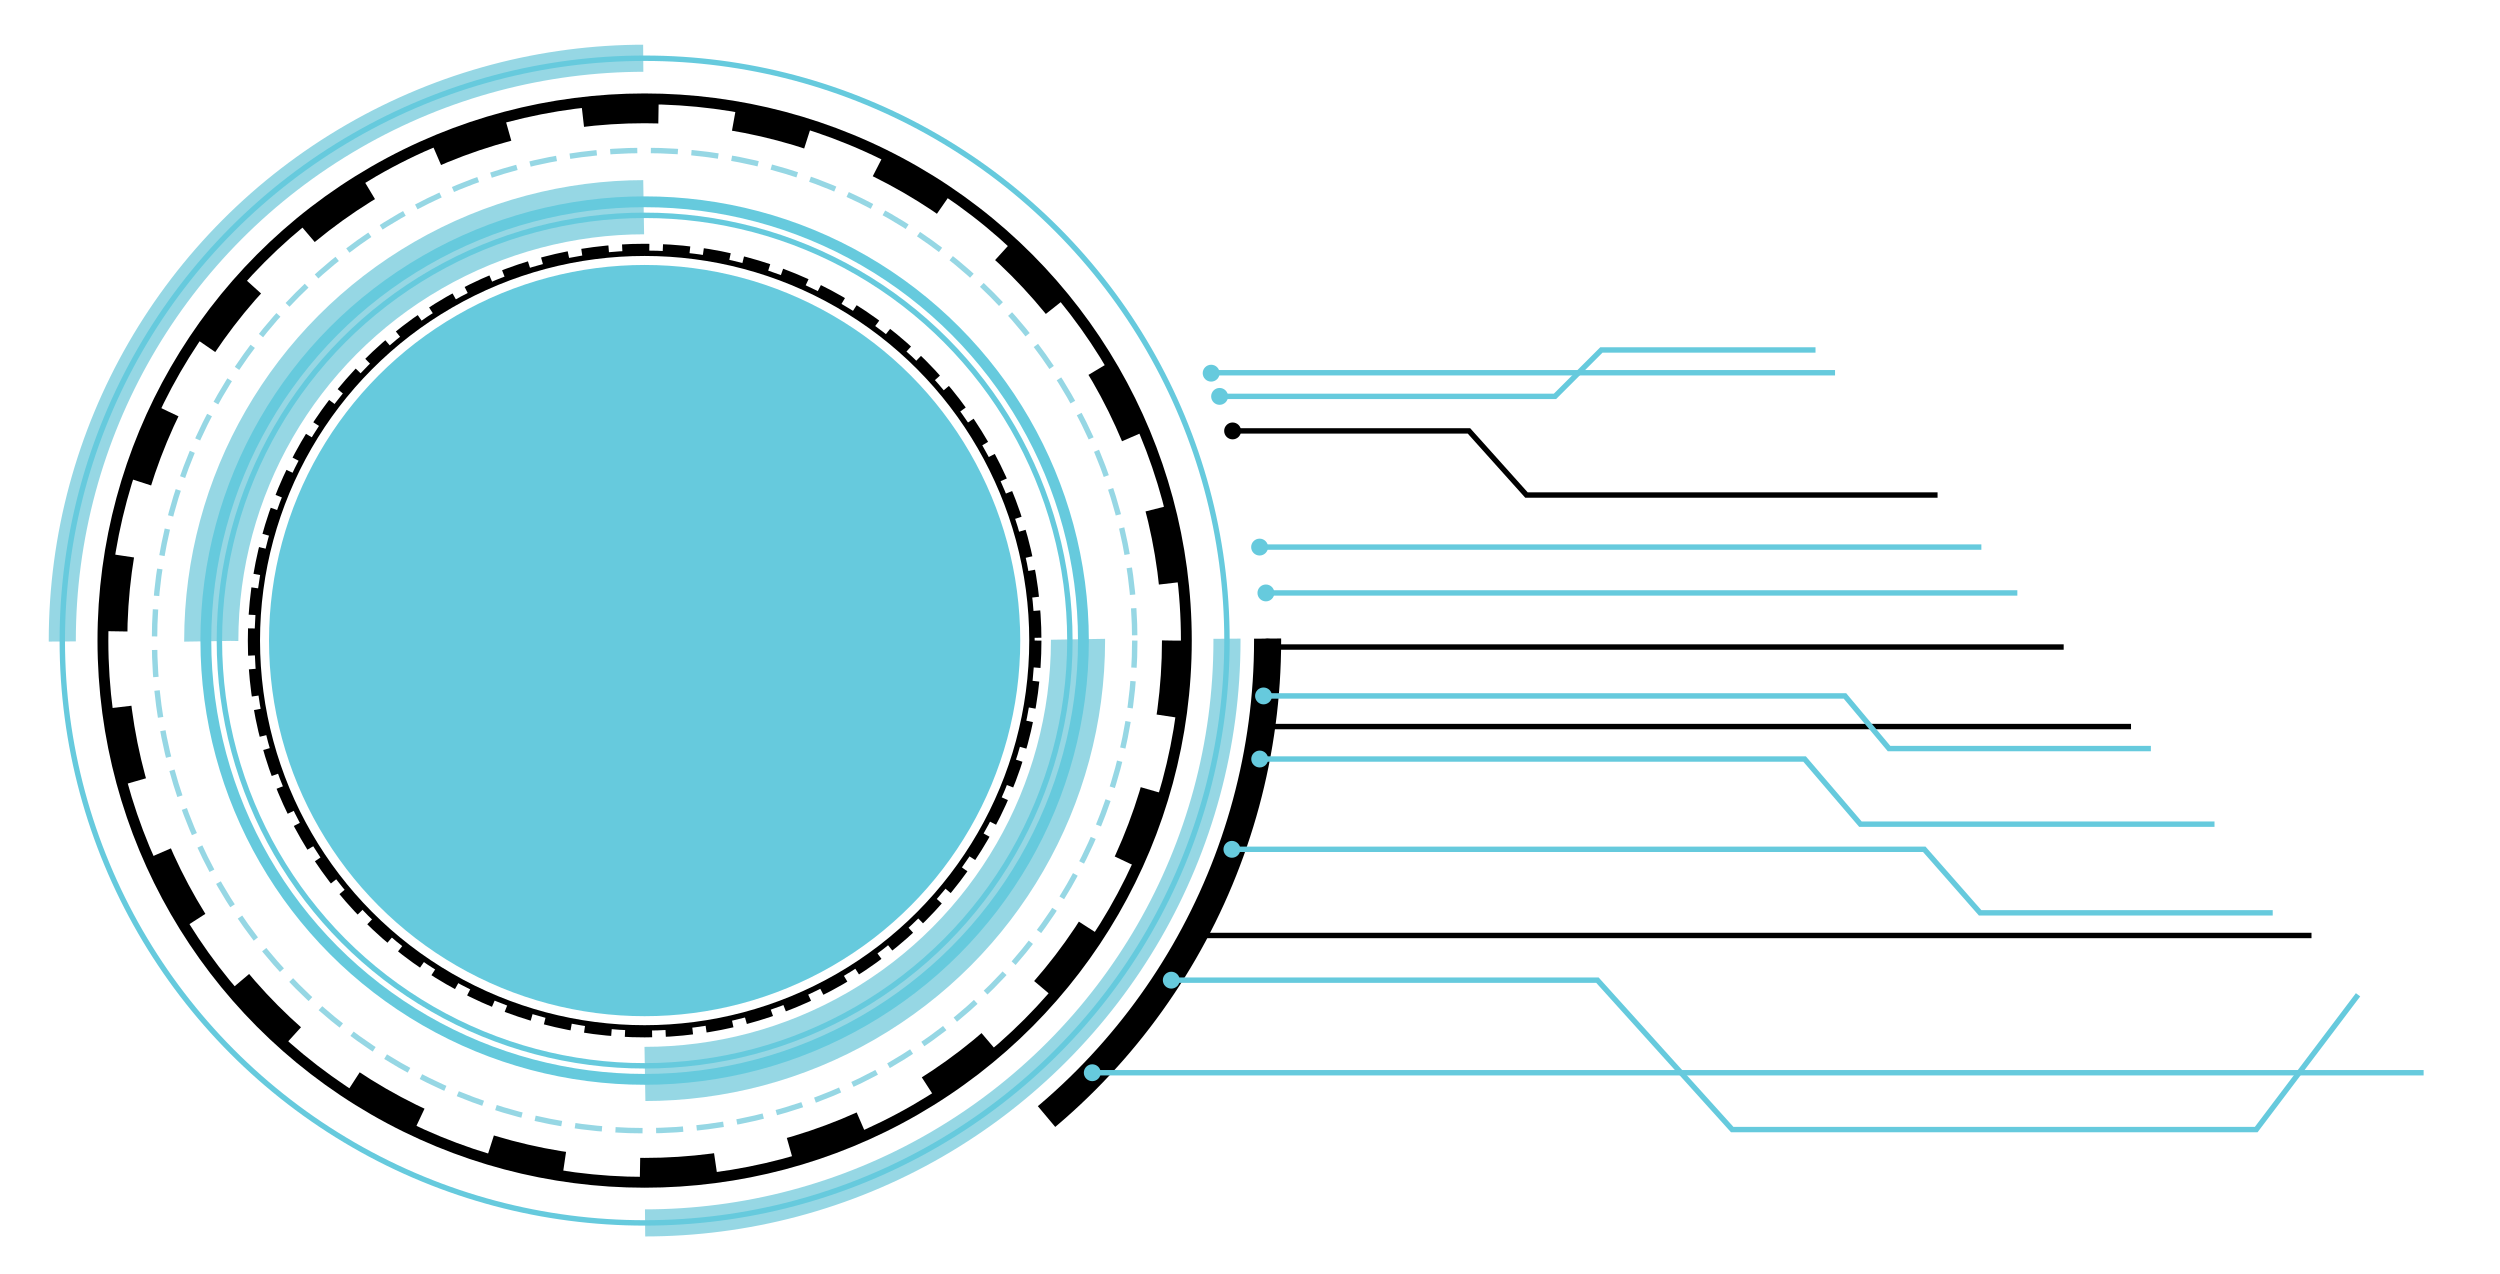 <?xml version="1.0" encoding="utf-8"?>
<!-- Generator: Adobe Illustrator 16.0.0, SVG Export Plug-In . SVG Version: 6.00 Build 0)  -->
<!DOCTYPE svg PUBLIC "-//W3C//DTD SVG 1.1//EN" "http://www.w3.org/Graphics/SVG/1.1/DTD/svg11.dtd">
<svg version="1.1" id="Layer_1" xmlns="http://www.w3.org/2000/svg" xmlns:xlink="http://www.w3.org/1999/xlink" x="0px" y="0px"
	 width="923px" height="470.5px" viewBox="0 0 923 470.5" enable-background="new 0 0 923 470.5" xml:space="preserve">
<g>
	|	<circle fill="#66CADD"  cx="237.999" cy="236.5" r="138.676"/>
	<circle fill="none" stroke="#000000" stroke-width="10" stroke-miterlimit="10" stroke-dasharray="200,1244.4"  stroke-dashoffset="0"  cx="237.999" cy="236.5" r="230"/>
	<!-- primero -->
	<circle fill="none" stroke="#96D7E4" stroke-width="10" stroke-miterlimit="10" stroke-dasharray="337.55,337.55"  cx="237.999" cy="236.5" r="215"/>
	<!-- segundo -->
	<circle fill="none" stroke="#66CADD" stroke-width="2" stroke-miterlimit="10"  cx="237.999" cy="236.5" r="215"/>
	<!-- tercero -->
	<circle fill="none" stroke="#000000" stroke-width="4" stroke-miterlimit="10"   cx="237.999" cy="236.5" r="200"/>
	<!-- cuarto -->
	<circle fill="none" stroke="#000000" stroke-width="8" stroke-miterlimit="10" stroke-dasharray="28,28"  cx="237.999" cy="236.5" r="195"/>
	<!-- quinto -->
	<circle fill="none" stroke="#96D7E4" stroke-width="2" stroke-miterlimit="10" stroke-dasharray="10,5" cx="237.999" cy="236.5" r="180.956"/>
	<!-- sexto -->
	<circle fill="none" stroke="#96D7E4" stroke-width="20" stroke-miterlimit="10" stroke-dasharray="251.2,251.2"  cx="237.999" cy="236.5" r="160"/>
	<!-- septimo -->
	<circle fill="none" stroke="#66CADD" stroke-width="4" stroke-miterlimit="10"  cx="237.999" cy="236.5" r="162"/>
	<!-- octavo -->
	<circle fill="none" stroke="#66CADD" stroke-width="2" stroke-miterlimit="10"  cx="237.999" cy="236.5" r="157"/>
	<!-- noveno -->
	<!-- <circle fill="none" stroke="#96D7E4" stroke-width="4" stroke-miterlimit="10" cx="687.03" cy="236.214" r="130.22"/> -->
	<circle fill="none" stroke="#000000" stroke-width="3" stroke-miterlimit="10" stroke-dasharray="10,5"  cx="237.999" cy="236.5" r="145"/>
	<!-- decimo -->
	<circle fill="none" stroke="#000000" stroke-width="2" stroke-miterlimit="10"  cx="237.999" cy="236.5" r="143"/>
	<!-- onceavo -->
	<g>
		<polyline fill="none" stroke="#66CADD" stroke-width="2" stroke-miterlimit="10" points="432.436,361.879 589.773,361.879 
			639.533,417.037 832.992,417.037 870.594,367.277 		"/>
		<circle fill="#66CADD" cx="432.436" cy="361.879" r="3.117"/>
	</g>
	<g>
		
			<line fill="none" stroke="#66CADD" stroke-width="2" stroke-miterlimit="10" x1="894.804" y1="396.053" x2="403.265" y2="396.053"/>
		<circle fill="#66CADD" cx="403.265" cy="396.053" r="3.117"/>
	</g>
	<g>
		<polyline fill="none" stroke="#66CADD" stroke-width="2" stroke-miterlimit="10" points="839.09,337.023 731.066,337.023 
			710.451,313.57 454.817,313.57 		"/>
		<circle fill="#66CADD" cx="454.817" cy="313.57" r="3.117"/>
	</g>
	<g>
		
			<line fill="none" stroke="#000000" stroke-width="2" stroke-miterlimit="10" x1="853.404" y1="345.379" x2="440.643" y2="345.379"/>
		<circle cx="442.366" cy="345.379" r="3.117"/>
	</g>
	<g>
		
			<line fill="none" stroke="#000000" stroke-width="2" stroke-miterlimit="10" x1="786.773" y1="268.245" x2="464.045" y2="268.245"/>
		<circle cx="466.494" cy="268.245" r="3.117"/>
	</g>
	<g>
		<polyline fill="none" stroke="#66CADD" stroke-width="2" stroke-miterlimit="10" points="817.597,304.289 686.875,304.289 
			666.26,280.232 465.08,280.232 		"/>
		<circle fill="#66CADD" cx="465.08" cy="280.232" r="3.117"/>
	</g>
	<g>
		<polyline fill="none" stroke="#66CADD" stroke-width="2" stroke-miterlimit="10" points="794.1,276.362 697.428,276.362 
			681.152,256.937 466.494,256.937 		"/>
		<circle fill="#66CADD" cx="466.494" cy="256.937" r="3.117"/>
	</g>
	<g>
		
			<line fill="none" stroke="#000000" stroke-width="2" stroke-miterlimit="10" x1="761.91" y1="238.886" x2="467.999" y2="238.886"/>
		<circle cx="467.999" cy="238.886" r="3.117"/>
	</g>
	<g>
		
			<line fill="none" stroke="#66CADD" stroke-width="2" stroke-miterlimit="10" x1="744.801" y1="218.912" x2="467.373" y2="218.912"/>
		<circle fill="#66CADD" cx="467.373" cy="218.912" r="3.117"/>
	</g>
	<g>
		
			<line fill="none" stroke="#66CADD" stroke-width="2" stroke-miterlimit="10" x1="731.52" y1="201.983" x2="464.045" y2="201.983"/>
		<circle fill="#66CADD" cx="465.045" cy="201.983" r="3.117"/>
	</g>
	<g>
		<polyline fill="none" stroke="#000000" stroke-width="2" stroke-miterlimit="10" points="715.35,182.763 563.57,182.763 
			542.347,159.097 455.077,159.097 		"/>
		<circle cx="455.077" cy="159.097" r="3.117"/>
	</g>
	<g>
		<line fill="none" stroke="#66CADD" stroke-width="2" stroke-miterlimit="10" x1="677.5" y1="137.616" x2="447.158" y2="137.616"/>
		<circle fill="#66CADD" cx="450.275" cy="146.348" r="3.117"/>
	</g>
	<g>
		<polyline fill="none" stroke="#66CADD" stroke-width="2" stroke-miterlimit="10" points="670.29,129.208 591.229,129.208 
			574.09,146.348 450.275,146.348 		"/>
		<circle fill="#66CADD" cx="447.158" cy="137.778" r="3.117"/>
	</g>
</g>
</svg>
